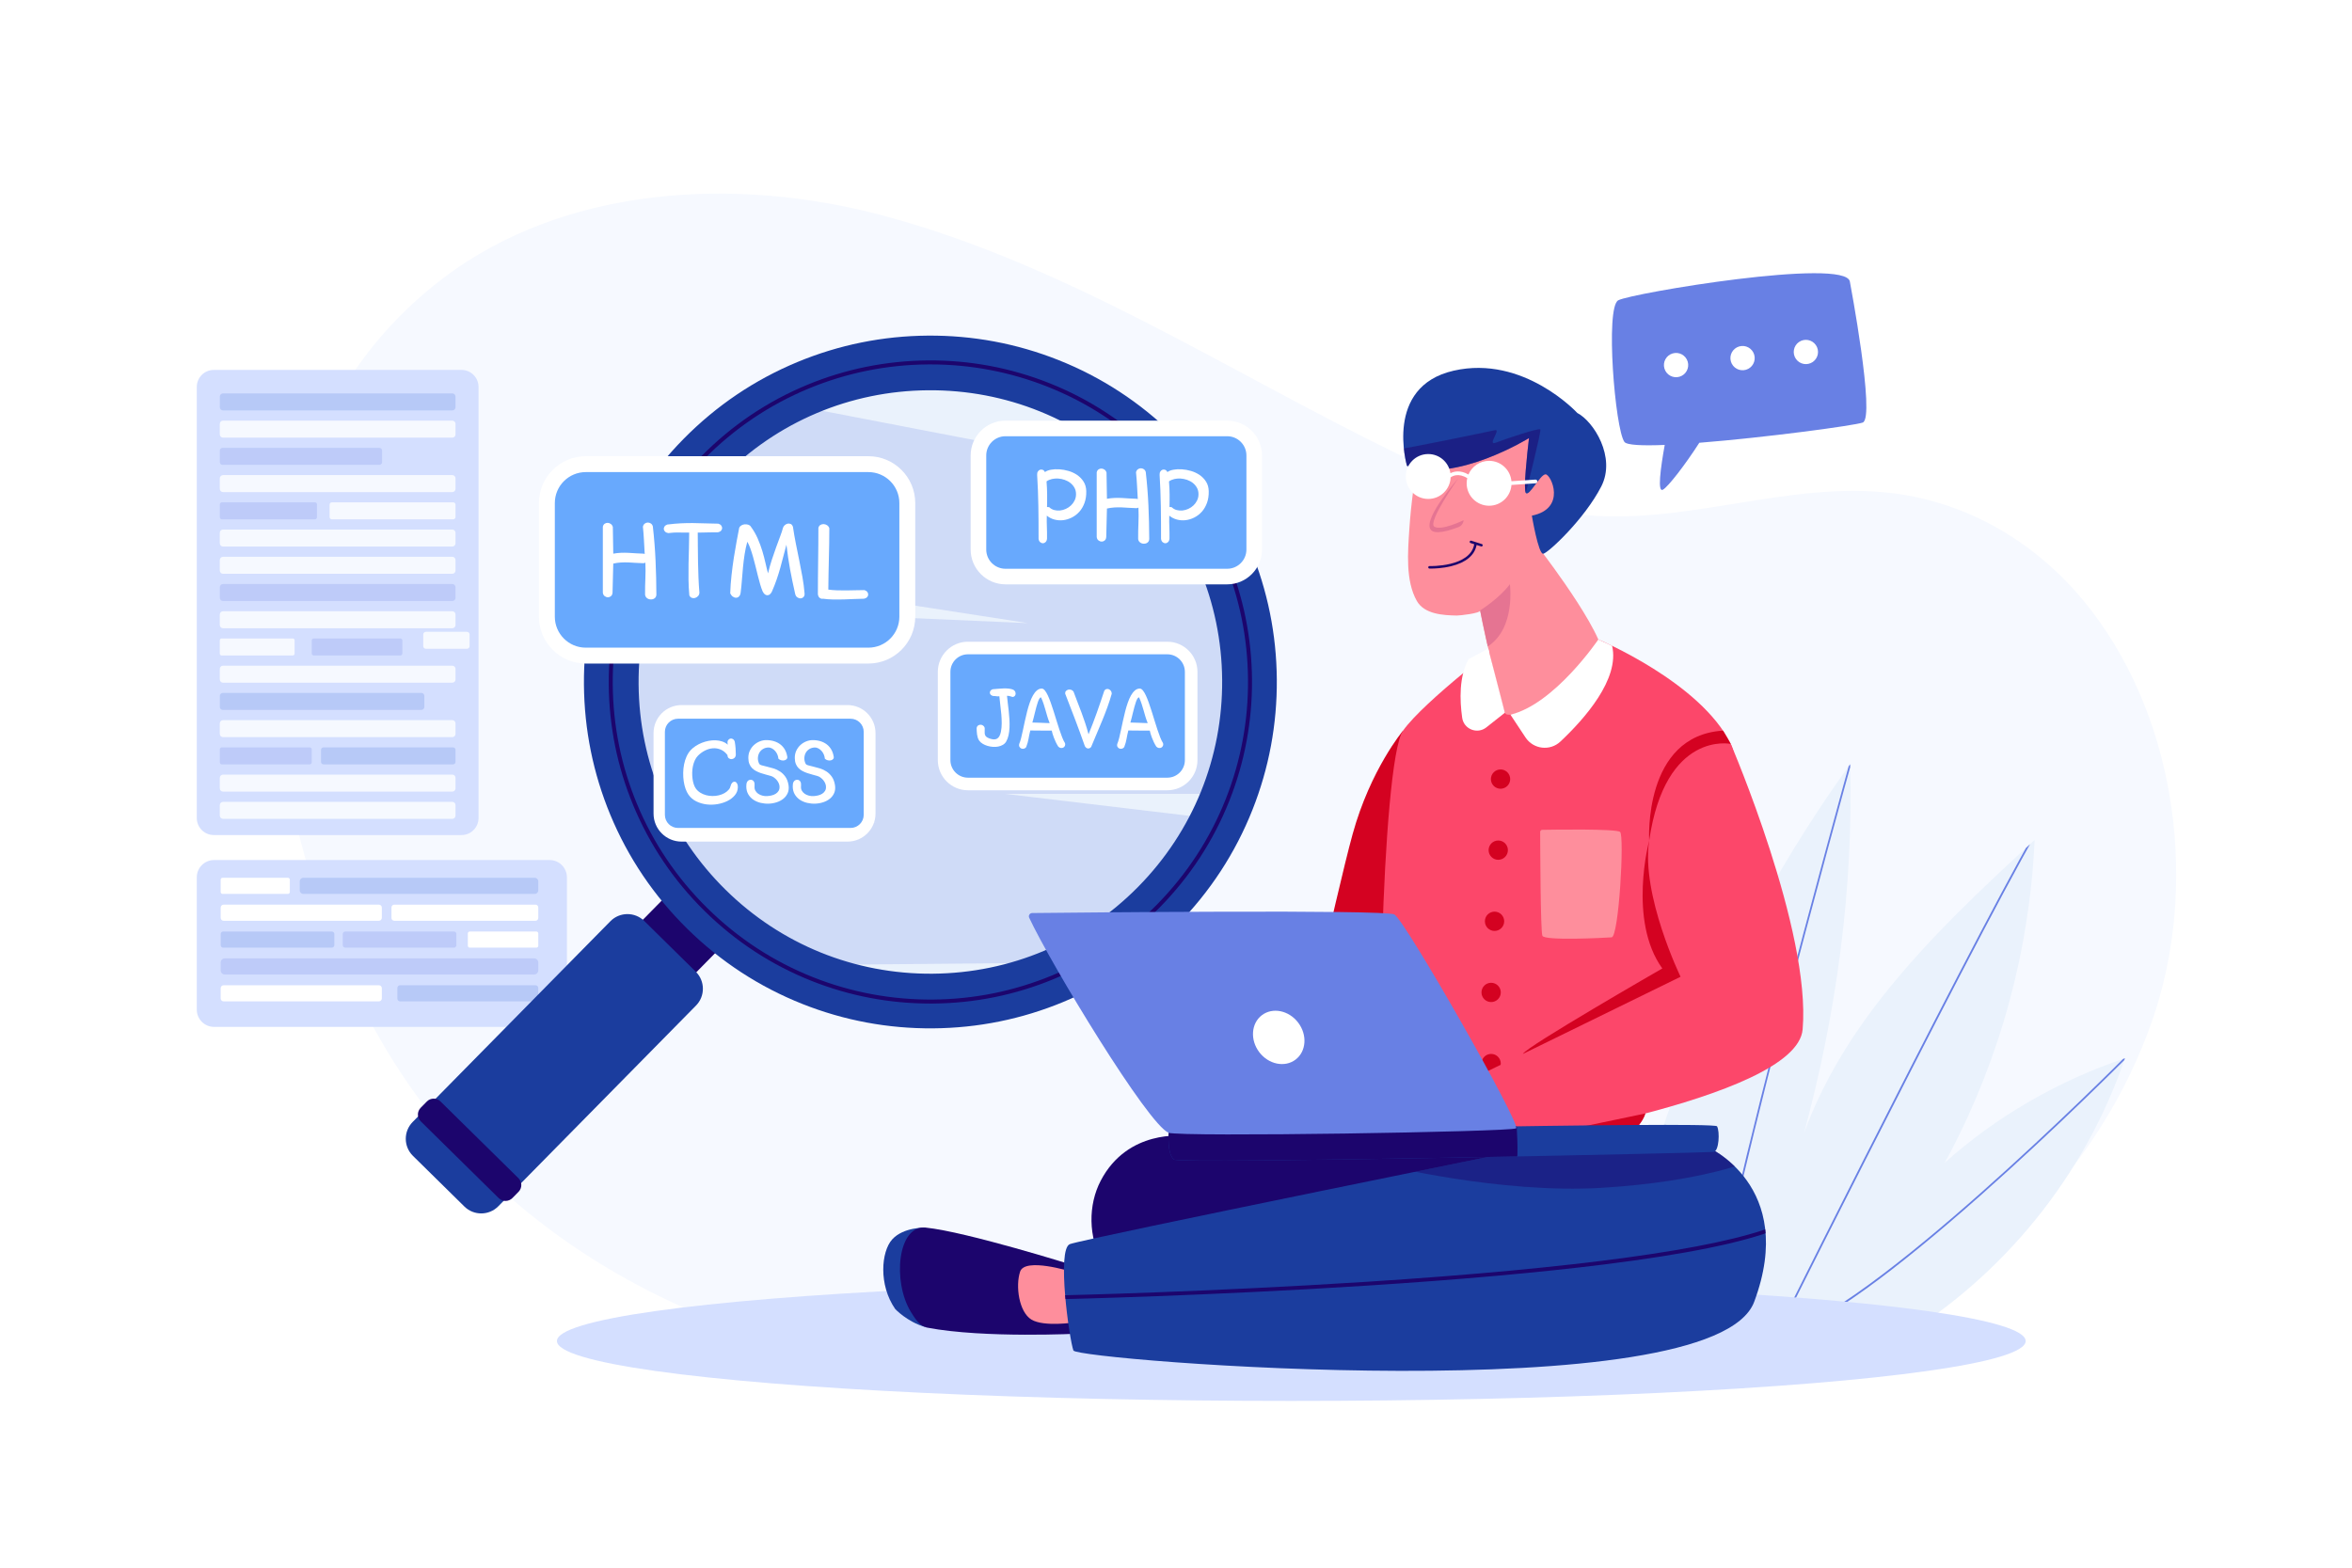 <?xml version="1.0" encoding="utf-8"?>
<!-- Generator: Adobe Illustrator 27.5.0, SVG Export Plug-In . SVG Version: 6.00 Build 0)  -->
<svg version="1.1" id="Layer_1" xmlns="http://www.w3.org/2000/svg" xmlns:xlink="http://www.w3.org/1999/xlink" x="0px" y="0px"
	 viewBox="0 0 3000 2000" style="enable-background:new 0 0 3000 2000;" xml:space="preserve">
<rect style="fill:#FFFFFF;" width="3000" height="2000"/>
<path style="fill:#F6F9FF;" d="M2717.304,1369.527c10.392-21.654,19.625-43.917,27.602-66.719
	c58.996-168.638,33.522-379.087-77.18-523.692c-56.148-73.343-134.621-126.483-225.578-145.298
	c-136.474-28.231-269.779,32.197-406.277,24.312c-89.13-5.149-173.65-40.284-253.93-79.346
	c-216.819-105.496-422.093-241.736-657.452-304.255c-184.465-49-402.835-38.5-559.462,80.53
	c-264.322,200.875-249.301,575.598-136.77,853.68c32.712,80.837,75.734,158.367,131.564,225.603
	c193.062,232.503,478.969,319.445,772.132,338.589c255.528,16.686,519.511,7.584,775.508-1.704
	C2364.274,1761.909,2606.579,1600.25,2717.304,1369.527z"/>
<g>
	<g>
		<path style="fill:#D4DFFF;" d="M701.056,1310.068H273.033c-12.168,0-22.032-9.864-22.032-22.032v-168.794
			c0-12.168,9.864-22.032,22.032-22.032h428.023c12.168,0,22.032,9.864,22.032,22.032v168.794
			C723.087,1300.204,713.224,1310.068,701.056,1310.068z"/>
		<path style="fill:#FFFFFF;" d="M367.225,1140.422h-83.289c-1.356,0-2.455-1.099-2.455-2.455v-15.663
			c0-1.356,1.099-2.455,2.455-2.455h83.289c1.356,0,2.455,1.099,2.455,2.455v15.663
			C369.681,1139.323,368.581,1140.422,367.225,1140.422z"/>
		<path style="fill:#B7C9F7;" d="M682.028,1140.422H386.887c-2.518,0-4.56-2.042-4.56-4.56v-11.453c0-2.518,2.042-4.56,4.56-4.56
			h295.141c2.518,0,4.56,2.042,4.56,4.56v11.453C686.588,1138.381,684.547,1140.422,682.028,1140.422z"/>
		<path style="fill:#FFFFFF;" d="M483.296,1174.696H285.229c-2.07,0-3.748-1.678-3.748-3.748v-13.077
			c0-2.07,1.678-3.748,3.748-3.748h198.067c2.07,0,3.748,1.678,3.748,3.748v13.077
			C487.044,1173.018,485.366,1174.696,483.296,1174.696z"/>
		<path style="fill:#FFFFFF;" d="M683.011,1174.696H502.903c-1.976,0-3.577-1.601-3.577-3.577v-13.418
			c0-1.976,1.602-3.577,3.577-3.577h180.108c1.976,0,3.577,1.602,3.577,3.577v13.418
			C686.588,1173.095,684.987,1174.696,683.011,1174.696z"/>
		<path style="fill:#B7C9F7;" d="M423.28,1208.97H284.628c-1.738,0-3.147-1.409-3.147-3.147v-14.278
			c0-1.738,1.409-3.147,3.147-3.147H423.28c1.738,0,3.147,1.409,3.147,3.147v14.278
			C426.427,1207.561,425.018,1208.97,423.28,1208.97z"/>
		<path style="opacity:0.2;fill:#6880E4;" d="M578.98,1208.97H440.329c-1.738,0-3.147-1.409-3.147-3.147v-14.278
			c0-1.738,1.409-3.147,3.147-3.147H578.98c1.738,0,3.147,1.409,3.147,3.147v14.278
			C582.128,1207.561,580.719,1208.97,578.98,1208.97z"/>
		<path style="fill:#FFFFFF;" d="M684.11,1208.97h-84.914c-1.369,0-2.478-1.109-2.478-2.478v-15.616
			c0-1.369,1.109-2.478,2.478-2.478h84.914c1.369,0,2.478,1.109,2.478,2.478v15.616
			C686.588,1207.861,685.479,1208.97,684.11,1208.97z"/>
		<path style="opacity:0.2;fill:#6880E4;" d="M681.327,1243.245H286.743c-2.906,0-5.262-2.356-5.262-5.261v-10.05
			c0-2.906,2.356-5.261,5.262-5.261h394.584c2.906,0,5.261,2.356,5.261,5.261v10.05
			C686.588,1240.889,684.233,1243.245,681.327,1243.245z"/>
		<path style="fill:#FFFFFF;" d="M483.296,1277.519H285.229c-2.07,0-3.748-1.678-3.748-3.748v-13.077
			c0-2.07,1.678-3.748,3.748-3.748h198.067c2.07,0,3.748,1.678,3.748,3.748v13.077
			C487.044,1275.841,485.366,1277.519,483.296,1277.519z"/>
		<path style="fill:#B7C9F7;" d="M683.084,1277.519H510.352c-1.936,0-3.505-1.569-3.505-3.505v-13.563
			c0-1.936,1.569-3.505,3.505-3.505h172.731c1.936,0,3.505,1.569,3.505,3.505v13.563
			C686.588,1275.95,685.019,1277.519,683.084,1277.519z"/>
	</g>
	<g>
		<path style="fill:#D4DFFF;" d="M588.667,1065.325H272.718c-11.994,0-21.717-9.723-21.717-21.717V493.657
			c0-11.994,9.723-21.717,21.717-21.717h315.949c11.994,0,21.717,9.723,21.717,21.717v549.952
			C610.384,1055.603,600.661,1065.325,588.667,1065.325z"/>
		<path style="fill:#B7C9F7;" d="M576.919,523.591H284.465c-2.262,0-4.096-1.834-4.096-4.096v-13.494
			c0-2.262,1.834-4.096,4.096-4.096h292.454c2.262,0,4.096,1.834,4.096,4.096v13.494
			C581.015,521.757,579.181,523.591,576.919,523.591z"/>
		<path style="fill:#F6F9FF;" d="M576.919,558.328H284.465c-2.262,0-4.096-1.834-4.096-4.096v-13.494
			c0-2.262,1.834-4.096,4.096-4.096h292.454c2.262,0,4.096,1.834,4.096,4.096v13.494
			C581.015,556.494,579.181,558.328,576.919,558.328z"/>
		<path style="opacity:0.2;fill:#6880E4;" d="M483.933,593.065H283.767c-1.877,0-3.398-1.522-3.398-3.398v-14.889
			c0-1.877,1.522-3.398,3.398-3.398h200.165c1.877,0,3.398,1.522,3.398,3.398v14.889
			C487.331,591.544,485.81,593.065,483.933,593.065z"/>
		<path style="fill:#F6F9FF;" d="M576.919,627.802H284.465c-2.262,0-4.096-1.834-4.096-4.096v-13.494
			c0-2.262,1.834-4.096,4.096-4.096h292.454c2.262,0,4.096,1.834,4.096,4.096v13.494
			C581.015,625.968,579.181,627.802,576.919,627.802z"/>
		<path style="fill:#F6F9FF;" d="M578.021,662.539H423.395c-1.653,0-2.994-1.34-2.994-2.994v-15.698c0-1.654,1.34-2.994,2.994-2.994
			h154.627c1.654,0,2.994,1.34,2.994,2.994v15.698C581.015,661.199,579.675,662.539,578.021,662.539z"/>
		<path style="opacity:0.2;fill:#6880E4;" d="M401.682,662.539H282.999c-1.453,0-2.63-1.178-2.63-2.63v-16.426
			c0-1.453,1.177-2.63,2.63-2.63h118.683c1.453,0,2.63,1.177,2.63,2.63v16.426C404.312,661.362,403.134,662.539,401.682,662.539z"/>
		<path style="fill:#F6F9FF;" d="M576.919,697.276H284.465c-2.262,0-4.096-1.834-4.096-4.096v-13.494
			c0-2.262,1.834-4.096,4.096-4.096h292.454c2.262,0,4.096,1.834,4.096,4.096v13.494
			C581.015,695.443,579.181,697.276,576.919,697.276z"/>
		<path style="fill:#F6F9FF;" d="M576.919,732.014H284.465c-2.262,0-4.096-1.834-4.096-4.096v-13.494
			c0-2.262,1.834-4.096,4.096-4.096h292.454c2.262,0,4.096,1.834,4.096,4.096v13.494
			C581.015,730.18,579.181,732.014,576.919,732.014z"/>
		<path style="opacity:0.2;fill:#6880E4;" d="M576.919,766.751H284.465c-2.262,0-4.096-1.834-4.096-4.096v-13.494
			c0-2.262,1.834-4.096,4.096-4.096h292.454c2.262,0,4.096,1.834,4.096,4.096v13.494
			C581.015,764.917,579.181,766.751,576.919,766.751z"/>
		<path style="fill:#F6F9FF;" d="M576.919,801.488H284.465c-2.262,0-4.096-1.834-4.096-4.096v-13.494
			c0-2.262,1.834-4.096,4.096-4.096h292.454c2.262,0,4.096,1.834,4.096,4.096v13.494
			C581.015,799.654,579.181,801.488,576.919,801.488z"/>
		<path style="fill:#F6F9FF;" d="M373.462,836.225h-90.786c-1.274,0-2.307-1.033-2.307-2.307v-17.072
			c0-1.274,1.033-2.307,2.307-2.307h90.786c1.274,0,2.307,1.033,2.307,2.307v17.072C375.77,835.192,374.736,836.225,373.462,836.225
			z"/>
		<path style="opacity:0.2;fill:#6880E4;" d="M510.681,836.225h-110.51c-1.403,0-2.54-1.137-2.54-2.54v-16.607
			c0-1.403,1.137-2.54,2.54-2.54h110.51c1.403,0,2.54,1.137,2.54,2.54v16.607C513.221,835.088,512.084,836.225,510.681,836.225z"/>
		<path style="fill:#F6F9FF;" d="M576.919,870.962H284.465c-2.262,0-4.096-1.834-4.096-4.096v-13.494
			c0-2.262,1.834-4.096,4.096-4.096h292.454c2.262,0,4.096,1.834,4.096,4.096v13.494
			C581.015,869.128,579.181,870.962,576.919,870.962z"/>
		<path style="fill:#B7C9F7;" d="M537.447,905.699H284.185c-2.107,0-3.816-1.708-3.816-3.816v-14.055
			c0-2.107,1.708-3.816,3.816-3.816h253.262c2.107,0,3.816,1.708,3.816,3.816v14.055
			C541.262,903.991,539.554,905.699,537.447,905.699z"/>
		<path style="fill:#F6F9FF;" d="M576.919,940.437H284.465c-2.262,0-4.096-1.834-4.096-4.096v-13.494
			c0-2.262,1.834-4.096,4.096-4.096h292.454c2.262,0,4.096,1.834,4.096,4.096v13.494
			C581.015,938.603,579.181,940.437,576.919,940.437z"/>
		<path style="opacity:0.2;fill:#6880E4;" d="M395.073,975.174H282.927c-1.413,0-2.558-1.145-2.558-2.558v-16.57
			c0-1.413,1.145-2.558,2.558-2.558h112.146c1.413,0,2.558,1.145,2.558,2.558v16.57
			C397.631,974.028,396.486,975.174,395.073,975.174z"/>
		<path style="fill:#B7C9F7;" d="M577.922,975.174H412.581c-1.709,0-3.094-1.385-3.094-3.094v-15.498
			c0-1.709,1.385-3.094,3.094-3.094h165.341c1.709,0,3.094,1.385,3.094,3.094v15.498
			C581.015,973.788,579.63,975.174,577.922,975.174z"/>
		<path style="fill:#F6F9FF;" d="M576.919,1009.911H284.465c-2.262,0-4.096-1.834-4.096-4.096v-13.494
			c0-2.262,1.834-4.096,4.096-4.096h292.454c2.262,0,4.096,1.834,4.096,4.096v13.494
			C581.015,1008.077,579.181,1009.911,576.919,1009.911z"/>
		<path style="fill:#F6F9FF;" d="M576.919,1044.648H284.465c-2.262,0-4.096-1.834-4.096-4.096v-13.494
			c0-2.262,1.834-4.096,4.096-4.096h292.454c2.262,0,4.096,1.834,4.096,4.096v13.494
			C581.015,1042.814,579.181,1044.648,576.919,1044.648z"/>
	</g>
</g>
<g>
	<defs>
		<path id="XMLID_84_" d="M2480.281,1483.608c2.302-3.979,4.518-8,6.648-12.049c64.812-123.235,102.06-260.869,108.246-399.97
			c-66.715,61.211-133.835,124.308-190.345,195.049c-43.175,54.047-80.218,114.047-103.758,178.836
			c41.463-153.145,63.228-312.137,58.793-470.549c-157.563,218.654-263.557,473.61-309.119,739.241l368.219-4.164
			c135.444-80.624,240.734-210.657,291.422-359.909C2626.128,1378.525,2546.601,1424.034,2480.281,1483.608z"/>
	</defs>
	<use xlink:href="#XMLID_84_"  style="overflow:visible;fill:#EAF2FC;"/>
	<clipPath id="XMLID_00000051342148164356860020000006464250480315248521_">
		<use xlink:href="#XMLID_84_"  style="overflow:visible;"/>
	</clipPath>
	<path style="clip-path:url(#XMLID_00000051342148164356860020000006464250480315248521_);fill:#6880E4;" d="M2264.105,1704.072
		l0.888-1.781c13.165-26.393,322.782-646.767,355.177-679.162c0.432-0.43,1.127-0.43,1.559,0c0.43,0.431,0.43,1.128,0,1.559
		c-31.291,31.29-334.822,638.651-353.854,676.767c54.48-7.312,170.444-101.422,258.693-179.632
		c96.914-85.89,182.188-171.649,183.037-172.506c0.43-0.432,1.127-0.434,1.559-0.006c0.432,0.429,0.435,1.127,0.006,1.559
		c-0.851,0.856-86.167,86.659-183.133,172.595c-56.962,50.483-106.743,91.137-147.961,120.832
		c-51.645,37.208-89.996,57.255-113.989,59.584L2264.105,1704.072z"/>
	<path style="clip-path:url(#XMLID_00000051342148164356860020000006464250480315248521_);fill:#6880E4;" d="M2178.58,1733.361
		c-0.599,0-1.09-0.479-1.102-1.08c-0.807-41.112,29.457-181.091,89.949-416.048c45.045-174.959,90.917-339.957,91.375-341.604
		c0.163-0.587,0.773-0.929,1.356-0.766c0.587,0.163,0.93,0.771,0.767,1.357c-0.458,1.646-46.325,166.627-91.364,341.565
		c-41.555,161.399-90.879,364.492-89.88,415.452c0.012,0.608-0.472,1.111-1.08,1.123
		C2178.595,1733.361,2178.587,1733.361,2178.58,1733.361z"/>
</g>
<g>
	
		<rect x="816.989" y="1169.974" transform="matrix(0.713 0.702 -0.702 0.713 1087.184 -263.167)" style="fill:#1C056D;" width="95.502" height="50.318"/>
	<g>
		<defs>
			<circle id="XMLID_83_" cx="1186.704" cy="870.054" r="376.656"/>
		</defs>
		<use xlink:href="#XMLID_83_"  style="overflow:visible;fill:#EAF2FC;"/>
		<clipPath id="XMLID_00000165208360492455282990000008378413074785877646_">
			<use xlink:href="#XMLID_83_"  style="overflow:visible;"/>
		</clipPath>
		<path style="opacity:0.2;clip-path:url(#XMLID_00000165208360492455282990000008378413074785877646_);fill:#6880E4;" d="
			M896.759,1034.894c-72.751-9.926-138.744,0.3-138.838,0c-0.222-0.71-1.929-264.017-1.929-264.017l555.423,24.105l-502.755-77.845
			l104.118-219.263l704.009,135.651l-48.057,379.193h-287.497l285.875,34.064l-93.638,180.35l-535.537,4.77L800.76,1071.66
			l316.953-22.318C1117.713,1049.342,996.294,1048.474,896.759,1034.894z"/>
	</g>
	<g>
		<path style="fill:#1B3D9E;" d="M876.643,1184.909c-42.495-41.848-75.53-90.784-98.187-145.451
			c-21.878-52.784-33.194-108.64-33.634-166.016c-0.44-57.375,10.018-113.397,31.083-166.51
			c21.817-55.009,54.097-104.446,95.944-146.94c41.848-42.495,90.784-75.53,145.451-98.187
			c52.784-21.878,108.639-33.194,166.015-33.635c57.375-0.44,113.398,10.018,166.511,31.084
			c55.008,21.816,104.445,54.096,146.94,95.944s75.53,90.784,98.187,145.451c21.878,52.784,33.194,108.639,33.635,166.015
			c0.439,57.375-10.019,113.398-31.084,166.511c-21.816,55.008-54.096,104.445-95.944,146.94
			c-41.847,42.494-90.783,75.529-145.451,98.187c-52.784,21.878-108.64,33.194-166.014,33.634
			c-57.376,0.44-113.399-10.018-166.512-31.083C968.575,1259.038,919.138,1226.757,876.643,1184.909z M1447.849,604.872
			c-70.833-69.755-164.59-107.749-263.999-106.987c-99.41,0.763-192.573,40.191-262.327,111.024
			c-69.754,70.832-107.749,164.59-106.987,263.999c0.763,99.41,40.191,192.572,111.024,262.327
			c70.833,69.755,164.59,107.749,263.999,106.987c99.41-0.763,192.573-40.192,262.327-111.024
			c69.755-70.833,107.75-164.59,106.987-263.999S1518.682,674.627,1447.849,604.872z"/>
	</g>
	<path style="fill:#1B3D9E;" d="M592.365,1539.267l-65.676-64.676c-12.023-11.84-12.172-31.186-0.332-43.209l252.194-256.093
		c11.84-12.023,31.185-12.172,43.209-0.332l65.676,64.676c12.023,11.84,12.172,31.186,0.331,43.209l-252.194,256.093
		C623.734,1550.958,604.388,1551.107,592.365,1539.267z"/>
	<path style="fill:#1C056D;" d="M1186.625,1280.299c-52.156,0-103.061-9.705-151.373-28.867
		c-51.048-20.246-96.94-50.215-136.4-89.074c-39.46-38.859-70.129-84.285-91.157-135.018c-20.31-49-30.814-100.859-31.223-154.139
		c-0.409-53.28,9.299-105.294,28.854-154.6c20.247-51.048,50.216-96.94,89.075-136.4c38.859-39.46,84.286-70.129,135.018-91.157
		c49-20.31,100.86-30.814,154.139-31.223c53.276-0.417,105.294,9.299,154.6,28.855c51.048,20.247,96.94,50.216,136.4,89.075
		c39.46,38.859,70.13,84.286,91.157,135.018c20.309,48.999,30.813,100.859,31.223,154.139c0.409,53.279-9.3,105.294-28.854,154.6
		c-20.246,51.049-50.216,96.94-89.075,136.4l-1.813-1.785l1.813,1.785c-38.859,39.46-84.286,70.13-135.018,91.156
		c-49,20.31-100.86,30.814-154.139,31.224C1188.778,1280.295,1187.697,1280.299,1186.625,1280.299z M1186.786,464.898
		c-1.065,0-2.123,0.004-3.189,0.012c-52.621,0.403-103.838,10.778-152.23,30.835c-50.099,20.765-94.961,51.055-133.34,90.026
		c-38.379,38.972-67.976,84.293-87.97,134.706c-19.313,48.693-28.9,100.064-28.497,152.685
		c0.404,52.621,10.778,103.838,30.835,152.229c20.765,50.1,51.054,94.962,90.026,133.341c38.972,38.378,84.293,67.976,134.706,87.97
		c48.694,19.312,100.064,28.869,152.685,28.496c52.621-0.403,103.838-10.778,152.23-30.835
		c50.099-20.766,94.961-51.055,133.34-90.026c38.378-38.973,67.976-84.294,87.97-134.706c19.313-48.693,28.9-100.064,28.496-152.685
		c-0.403-52.621-10.778-103.838-30.835-152.23c-20.766-50.099-51.055-94.961-90.026-133.34
		c-38.972-38.379-84.293-67.976-134.706-87.97C1288.575,474.485,1238.29,464.898,1186.786,464.898z"/>
	<path style="fill:#1C056D;" d="M636.186,1528.575l-99.479-97.964c-4.828-4.755-4.888-12.523-0.133-17.35l7.876-7.998
		c4.754-4.828,12.523-4.887,17.351-0.133l99.479,97.964c4.828,4.755,4.888,12.523,0.133,17.35l-7.876,7.998
		C648.782,1533.27,641.014,1533.329,636.186,1528.575z"/>
</g>
<ellipse style="fill:#D4DFFF;" cx="1647.066" cy="1710.827" rx="936.683" ry="76.435"/>
<g>
	<path style="fill:#D40221;" d="M1789.594,932.119c0,0-41.501,49.411-64.297,131.987c-21.048,76.244-82.419,357.725-82.419,357.725
		h157.456L1789.594,932.119z"/>
	<g>
		<path style="fill:#1B3D9E;" d="M1180.806,1566.134c0,0-28.246-1.026-42.8,15.048c-14.009,15.471-17.649,57.941,3.89,88.884
			c0,0,15.084,16.074,37.583,22.711c0,0-19.193-44.566-18.437-74.796C1161.798,1587.751,1180.806,1566.134,1180.806,1566.134z"/>
		<path style="fill:#1C056D;" d="M1161.991,1673.954c-23.92-38.636-17.229-111.5,18.815-107.82
			c51.957,5.305,187.775,47.932,187.775,47.932l7.996,87.315c0,0-121.122,6.234-193.672-7.586
			C1173.112,1691.929,1167.147,1682.283,1161.991,1673.954z"/>
		<path style="fill:#FE8E9C;" d="M1366.175,1622.265c0,0-58.857-18.448-65.006,0c-6.149,18.448-1.421,51.538,14.392,61.201
			c15.812,9.663,54.985,3.626,54.985,3.626L1366.175,1622.265z"/>
	</g>
	<path style="fill:#1C056D;" d="M1509.835,1449.232c0,0-71.366-9.163-105.894,57.147c-31.848,61.164-1.847,163.456,125.593,174.537
		c127.44,11.082,478.361-17.546,478.361-17.546v-189.487L1509.835,1449.232z"/>
	<g>
		<defs>
			<path id="XMLID_82_" d="M2177.145,1462.84c0,0,115.777,49.364,60.329,197.989c-52.237,140.018-863.959,74.084-868.325,62.101
				c-5.256-14.426-21.427-129.003-4.568-135.712c16.86-6.709,622.268-129.317,622.268-129.317L2177.145,1462.84z"/>
		</defs>
		<use xlink:href="#XMLID_82_"  style="overflow:visible;fill:#1B3D9E;"/>
		<clipPath id="XMLID_00000085238104590897599870000005759602849815229622_">
			<use xlink:href="#XMLID_82_"  style="overflow:visible;"/>
		</clipPath>
		<path style="opacity:0.47;clip-path:url(#XMLID_00000085238104590897599870000005759602849815229622_);fill:#1C056D;" d="
			M1762.566,1485.649c0,0,150.162,37.6,280.363,29.738s190.894-34.669,190.894-34.669l-32.112-31.486l-418.125,8.67
			L1762.566,1485.649z"/>
		<path style="clip-path:url(#XMLID_00000085238104590897599870000005759602849815229622_);fill:#1C056D;" d="M1357.1,1657.354
			c-1.331,0-2.423-1.063-2.453-2.4c-0.03-1.355,1.044-2.479,2.399-2.509c1.816-0.04,183.932-4.193,385.822-17.157
			c267.012-17.146,447.169-41.848,520.995-71.432c1.258-0.506,2.688,0.107,3.191,1.365c0.505,1.259-0.106,2.688-1.365,3.191
			c-41.514,16.636-115.146,31.659-218.853,44.651c-82.848,10.379-185.017,19.505-303.67,27.124
			c-201.991,12.971-384.195,17.125-386.012,17.165C1357.137,1657.353,1357.118,1657.354,1357.1,1657.354z"/>
	</g>
	<g>
		<g>
			<defs>
				<path id="XMLID_81_" d="M2038.694,815.838c0,0,130.511,54.581,168.918,133.224c38.407,78.643-98.761,486.491-124.366,493.806
					c-25.605,7.316-290.797,12.802-310.915,0s-10.171-472.343,17.263-510.75c27.434-38.407,131.024-116.281,131.024-116.281
					H2038.694z"/>
			</defs>
			<use xlink:href="#XMLID_81_"  style="overflow:visible;fill:#FC476A;"/>
			<clipPath id="XMLID_00000054236713838507287730000003546964101768609929_">
				<use xlink:href="#XMLID_81_"  style="overflow:visible;"/>
			</clipPath>
			<path style="clip-path:url(#XMLID_00000054236713838507287730000003546964101768609929_);fill:#FE8E9C;" d="M1964.504,1061.3
				c-0.003-1.431,1.136-2.598,2.567-2.624c15.337-0.278,94.234-1.502,99.376,2.662c5.697,4.614-1.554,133.815-10.782,134.474
				c-9.229,0.659-85.694,4.614-88.331-1.978C1964.918,1187.797,1964.549,1079.466,1964.504,1061.3z"/>
		</g>
		<g>
			<g>
				<g>
					<g>
						<defs>
							<path id="XMLID_80_" d="M1985.766,543.427c-17.123-18.228-77.223-36.117-124.431-24.812
								c-26.612,6.373-46.531,28.541-50.989,55.54c-5.55,33.612-10.566,67.394-12.76,101.415
								c-1.832,28.408-5.069,65.22,9.594,91.099c9.638,17.008,33.771,18.326,51.109,18.612c2.886,0.048,30.261-2.734,29.614-6.533
								c6.231,36.572,27.877,119.462,31.593,130.507c5.223,15.523,107.453-42.999,123.826-63.404
								c16.373-20.406-74.875-139.399-74.875-139.399C1977.453,681.039,2009.589,568.788,1985.766,543.427z"/>
						</defs>
						<use xlink:href="#XMLID_80_"  style="overflow:visible;fill:#FE8E9C;"/>
						<clipPath id="XMLID_00000116946195025769613110000001081191317243714957_">
							<use xlink:href="#XMLID_80_"  style="overflow:visible;"/>
						</clipPath>
					</g>
					<path style="fill:#E57492;" d="M1860.005,610.341c0,0-39.588,55.91-30.493,61.572c9.095,5.662,37.319-8.272,37.319-8.272l0,0
						c-0.217,3.937-2.731,7.371-6.418,8.771c-10.673,4.053-31.408,11.013-36.08,2.533
						C1816.122,660.043,1860.005,610.341,1860.005,610.341z"/>
					<path style="fill:#E57492;" d="M1887.903,778.748c0,0,24.397-15.183,37.975-33.4c0,0,7.71,56.266-28.235,79.352
						L1887.903,778.748z"/>
				</g>
				<g>
					<defs>
						<path id="XMLID_79_" d="M2011.909,526.879c20.776,10.756,49.705,56.389,30.504,93.779
							c-21.47,41.81-67.754,84.803-73.966,85.794c-6.211,0.992-14.558-48.615-14.558-48.615
							c44.802-8.928,24.442-52.973,17.432-52.699c-7.009,0.274-20.948,29.135-25.142,23.738c-3.214-4.136,1.632-49.177,4.073-70.009
							c0,0-94.345,58.327-155.615,35.415c0,0-29.847-100.957,59.475-121.38C1943.435,452.48,2011.909,526.879,2011.909,526.879z"/>
					</defs>
					<use xlink:href="#XMLID_79_"  style="overflow:visible;fill:#1B3D9E;"/>
					<clipPath id="XMLID_00000029746066720045980600000002501953721718615992_">
						<use xlink:href="#XMLID_79_"  style="overflow:visible;"/>
					</clipPath>
					<path style="opacity:0.5;clip-path:url(#XMLID_00000029746066720045980600000002501953721718615992_);fill:#1C056D;" d="
						M1782.208,573.264c8.517-0.199,115.94-22.517,124.564-24.434c8.624-1.916-11.019,20.601,1.437,15.81
						c12.456-4.791,55.096-19.164,56.533-16.768c1.437,2.395-18.562,81.004-18.562,81.004s-8.746-57.05-10.183-56.571
						c-1.437,0.479-80.487,43.597-109.233,44.076c-28.745,0.479-40.244-3.833-42.639-19.643
						C1781.729,580.93,1782.208,573.264,1782.208,573.264z"/>
				</g>
			</g>
			<path style="fill:#1C056D;" d="M1890.127,694.107l-13.464-4.308c-0.841-0.266-1.724,0.193-1.989,1.024
				c-0.267,0.833,0.192,1.723,1.024,1.988l4.696,1.503c-5.042,29.251-56.52,27.897-57.034,27.877
				c-0.864-0.077-1.605,0.655-1.633,1.528c-0.029,0.873,0.655,1.604,1.528,1.633c0.111,0.005,0.732,0.023,1.767,0.023
				c4.122,0,14.81-0.301,26.054-3.062c18.725-4.597,29.882-13.942,32.344-27.031l5.741,1.837c0.161,0.051,0.323,0.076,0.482,0.076
				c0.671,0,1.292-0.428,1.506-1.1C1891.419,695.263,1890.96,694.373,1890.127,694.107z"/>
			<path style="fill:#FFFFFF;" d="M1958.386,611.84l-30.524,2.091c-1.322-14.587-13.569-26.021-28.502-26.021
				c-11.847,0-22.012,7.195-26.367,17.454c-10.395-6.035-18.533-3.911-22.97-1.661c-2.027-13.828-13.904-24.457-28.296-24.457
				c-15.814,0-28.634,12.82-28.634,28.634c0,15.815,12.819,28.634,28.634,28.634c15.432,0,27.978-12.217,28.577-27.502
				c2.303-1.704,9.956-6.028,21.201,0.993c-0.492,2.104-0.779,4.285-0.779,6.539c0,15.814,12.82,28.634,28.634,28.634
				c15.091,0,27.426-11.682,28.526-26.492l30.825-2.112c1.307-0.09,2.294-1.222,2.205-2.529
				C1960.826,612.736,1959.667,611.744,1958.386,611.84z"/>
		</g>
		<path style="fill:#FFFFFF;" d="M1926.573,911.752l19.223,29.063c10.02,15.15,31.284,17.683,44.518,5.242
			c30.598-28.765,75.945-79.82,65.933-122.146l-17.552-8.073C2038.694,815.838,1982.833,898.41,1926.573,911.752z"/>
		<path style="fill:#FFFFFF;" d="M1919.497,909.255l-23.634,18.706c-11.563,9.152-28.756,2.364-30.833-12.236
			c-3.218-22.623-4.093-52.908,8.221-74.793l25.021-13.555L1919.497,909.255z"/>
		<g>
			
				<ellipse transform="matrix(0.707 -0.707 0.707 0.707 -142.073 1644.678)" style="fill:#D40221;" cx="1914.266" cy="993.837" rx="12.307" ry="12.307"/>
			<circle style="fill:#D40221;" cx="1911.031" cy="1084.591" r="12.307"/>
			<circle style="fill:#D40221;" cx="1906.3" cy="1175.345" r="12.307"/>
			<circle style="fill:#D40221;" cx="1901.959" cy="1266.098" r="12.307"/>
			<circle style="fill:#D40221;" cx="1901.959" cy="1356.852" r="12.307"/>
		</g>
	</g>
	<path style="fill:#FC476A;" d="M2207.612,949.062c0,0,102.601,238.589,91.67,364.268c-7.908,90.93-408.049,149.51-408.049,149.51
		l-44.357-71.496l296.7-145.231C2143.577,1246.113,2028.888,988.508,2207.612,949.062z"/>
	<path style="fill:#D40221;" d="M1942.485,1344.546l201.092-98.432c0,0-50.708-104.577-40.028-173.829
		c0,0-27.334,102.086,16.74,163.238C2120.289,1235.522,1946.194,1335.631,1942.485,1344.546z"/>
	<path style="fill:#D40221;" d="M2207.612,949.062c0,0-83.405-17.63-104.063,123.222c0,0-7.967-133.835,94.179-140.165
		L2207.612,949.062z"/>
	<path style="fill:#D40221;" d="M2098.647,1420.532l-122.256,25.545c0,0,92.169,2.207,106.855-3.208
		C2083.246,1442.869,2095.831,1432.015,2098.647,1420.532z"/>
	<g>
		<g>
			<defs>
				<path id="XMLID_78_" d="M1490.61,1445.116c0,0,695.749-15.146,699.499-8.215c3.75,6.932,2.466,31.52-4.181,32.675
					c-6.647,1.155-678.95,15.556-688.192,9.779C1488.493,1473.58,1490.61,1445.116,1490.61,1445.116z"/>
			</defs>
			<use xlink:href="#XMLID_78_"  style="overflow:visible;fill:#1B3D9E;"/>
			<clipPath id="XMLID_00000177442534199549045080000005821599557806165675_">
				<use xlink:href="#XMLID_78_"  style="overflow:visible;"/>
			</clipPath>
			<path style="clip-path:url(#XMLID_00000177442534199549045080000005821599557806165675_);fill:#1C056D;" d="M1934.028,1427.63
				c0,0,3.532,51.715,0,53.087c-3.532,1.372-431.981,9.941-443.627,4.429c-11.647-5.512-15.709-43.09-7.477-45.659
				C1491.156,1436.917,1934.028,1427.63,1934.028,1427.63"/>
		</g>
		<path style="fill:#6880E4;" d="M1312.746,1170.817c-1.297-2.777,0.718-5.963,3.783-5.996
			c55.341-0.594,449.281-4.591,461.879,1.777c13.551,6.849,162.24,268.324,155.391,272.89c-6.849,4.566-428.553,11.28-443.189,5.63
			C1464.406,1435,1340.516,1230.288,1312.746,1170.817z"/>
		
			<ellipse transform="matrix(0.797 -0.604 0.604 0.797 -467.888 1254.32)" style="fill:#FFFFFF;" cx="1631.018" cy="1322.83" rx="31.165" ry="35.556"/>
	</g>
</g>
<g>
	<g>
		<path style="fill:#FFFFFF;" d="M747.208,846.534c-32.965,0-59.784-26.819-59.784-59.784v-144.96
			c0-32.965,26.819-59.784,59.784-59.784h360.413c32.965,0,59.784,26.819,59.784,59.784v144.96
			c0,32.965-26.819,59.784-59.784,59.784H747.208z"/>
		<path style="fill:#68A9FD;" d="M1107.621,826.266H747.208c-21.824,0-39.516-17.692-39.516-39.516V641.789
			c0-21.824,17.692-39.516,39.516-39.516h360.413c21.824,0,39.516,17.692,39.516,39.516V786.75
			C1147.138,808.574,1129.446,826.266,1107.621,826.266z"/>
		<g>
			<path style="fill:#FFFFFF;" d="M820.038,671.962c0.37-1.724,1.14-3.034,2.31-3.928c1.169-0.892,2.449-1.354,3.836-1.386
				c1.386-0.03,2.694,0.356,3.927,1.155c1.232,0.801,2.094,2.033,2.588,3.697c1.664,14.664,2.819,29.173,3.465,43.528
				c0.647,14.356,1.001,28.926,1.063,43.712c-0.062,1.356-0.432,2.481-1.109,3.374c-0.679,0.894-1.525,1.557-2.542,1.987
				c-1.017,0.43-2.125,0.647-3.327,0.647c-1.201,0-2.326-0.231-3.373-0.693c-1.048-0.462-1.941-1.123-2.68-1.987
				c-0.739-0.862-1.201-1.971-1.386-3.327c-0.062-6.961,0.061-13.784,0.37-20.47c0.308-6.685,0.308-13.507,0-20.47
				c-0.309,0.124-0.646,0.247-1.017,0.37c-0.37,0.124-0.771,0.247-1.201,0.37c-3.451-0.061-6.778-0.215-9.981-0.462
				c-3.204-0.246-6.377-0.431-9.519-0.555c-3.143-0.122-6.3-0.092-9.473,0.092c-3.174,0.185-6.423,0.647-9.75,1.386l-0.924,36.966
				c-0.124,2.033-0.786,3.543-1.987,4.528c-1.201,0.986-2.527,1.479-3.974,1.479c-1.449,0-2.819-0.493-4.113-1.479
				c-1.294-0.985-2.065-2.463-2.311-4.436v-84.099c0.37-1.724,1.14-2.987,2.311-3.789c1.17-0.8,2.449-1.186,3.835-1.155
				c1.386,0.032,2.711,0.494,3.974,1.386c1.262,0.894,2.14,2.172,2.634,3.836l0.555,34.102c3.388-0.615,6.669-0.985,9.842-1.109
				c3.172-0.122,6.331-0.106,9.473,0.046c3.142,0.155,6.314,0.356,9.518,0.601c3.203,0.247,6.53,0.401,9.981,0.462
				c0.246,0.124,0.462,0.201,0.647,0.231c0.185,0.032,0.4,0.108,0.647,0.231c-0.37-6.1-0.693-11.906-0.97-17.42
				C821.101,683.869,820.653,678.062,820.038,671.962z"/>
			<path style="fill:#FFFFFF;" d="M852.476,680.095c-1.726-0.246-3.081-0.832-4.066-1.756c-0.986-0.924-1.557-1.956-1.71-3.096
				c-0.154-1.139,0.123-2.278,0.832-3.419c0.708-1.139,1.895-2.017,3.558-2.634c6.407-0.8,12.199-1.324,17.375-1.571
				c5.175-0.246,10.226-0.354,15.156-0.324c4.928,0.032,9.995,0.155,15.202,0.37c5.206,0.217,11.012,0.355,17.42,0.416
				c1.664,0.494,2.895,1.279,3.697,2.356c0.8,1.079,1.186,2.204,1.155,3.373c-0.032,1.171-0.494,2.25-1.386,3.234
				c-0.894,0.986-2.203,1.664-3.927,2.033c-2.588,0-4.898,0.016-6.931,0.046c-2.033,0.032-4.02,0.063-5.961,0.093
				c-1.941,0.032-3.928,0.078-5.961,0.139c-2.033,0.062-4.344,0.092-6.931,0.092c0.06,6.469,0.107,12.892,0.139,19.268
				c0.03,6.377,0.107,12.723,0.231,19.038c0.123,6.316,0.308,12.661,0.555,19.038c0.245,6.377,0.647,12.8,1.201,19.269
				c-0.062,1.726-0.632,3.174-1.709,4.343c-1.079,1.171-2.311,1.973-3.697,2.403c-1.386,0.432-2.789,0.401-4.205-0.092
				c-1.418-0.493-2.495-1.54-3.234-3.142c-0.617-6.654-0.97-13.322-1.063-20.008c-0.092-6.684-0.078-13.368,0.046-20.054
				c0.122-6.684,0.292-13.368,0.508-20.054c0.215-6.684,0.323-13.354,0.323-20.008c-2.772,0.062-5.207,0.062-7.301,0
				c-2.095-0.061-4.112-0.107-6.053-0.139c-1.94-0.03-3.943,0-6.007,0.092C857.665,679.494,855.248,679.725,852.476,680.095z"/>
			<path style="fill:#FFFFFF;" d="M984.445,755.044c-1.294,2.218-2.588,3.558-3.881,4.02c-1.294,0.462-2.481,0.462-3.558,0
				c-1.079-0.462-1.987-1.17-2.727-2.126c-0.739-0.955-1.233-1.74-1.479-2.357c-1.109-2.587-2.172-5.621-3.188-9.103
				c-1.016-3.48-2.002-7.162-2.957-11.043c-0.956-3.881-1.941-7.87-2.958-11.968c-1.017-4.097-2.065-8.055-3.142-11.875
				c-1.079-3.819-2.218-7.408-3.419-10.767c-1.201-3.357-2.511-6.268-3.927-8.733c-1.479,5.36-2.634,10.752-3.466,16.172
				c-0.832,5.422-1.51,10.859-2.033,16.312c-0.524,5.453-0.986,10.891-1.386,16.312c-0.401,5.422-0.94,10.813-1.617,16.173
				c-0.309,2.218-1.002,3.851-2.079,4.898c-1.079,1.048-2.31,1.587-3.696,1.617c-1.386,0.032-2.772-0.43-4.159-1.386
				c-1.386-0.955-2.511-2.357-3.374-4.205c0.246-7.578,0.8-15.279,1.664-23.104c0.862-7.823,1.863-15.401,3.003-22.734
				c1.14-7.332,2.325-14.247,3.558-20.748c1.232-6.5,2.311-12.153,3.235-16.958c0.554-1.354,1.493-2.417,2.818-3.188
				c1.324-0.77,2.757-1.216,4.297-1.34c1.54-0.122,3.034,0.046,4.482,0.508c1.447,0.462,2.509,1.248,3.188,2.357
				c3.512,4.745,6.454,9.828,8.826,15.249c2.371,5.422,4.358,10.813,5.961,16.173c1.602,5.36,2.941,10.489,4.02,15.387
				c1.077,4.898,2.14,9.195,3.188,12.892c1.354-5.852,2.972-11.644,4.852-17.374c1.878-5.729,3.743-11.136,5.591-16.219
				c1.849-5.083,3.558-9.704,5.129-13.862c1.571-4.159,2.694-7.593,3.373-10.305c0.37-1.417,1.139-2.648,2.31-3.696
				c1.169-1.047,2.449-1.71,3.835-1.987c1.386-0.277,2.71-0.107,3.974,0.508c1.262,0.617,2.171,1.849,2.726,3.697
				c1.109,7.517,2.387,14.864,3.835,22.041c1.447,7.178,2.879,14.248,4.297,21.209c1.417,6.963,2.74,13.894,3.974,20.794
				c1.232,6.901,2.125,13.802,2.68,20.701c0.185,2.033-0.263,3.59-1.34,4.667c-1.079,1.079-2.326,1.649-3.743,1.71
				c-1.418,0.062-2.819-0.384-4.205-1.34c-1.386-0.954-2.296-2.479-2.726-4.574c-1.233-5.421-2.388-10.705-3.466-15.85
				c-1.079-5.144-2.079-10.258-3.003-15.341c-0.924-5.083-1.771-10.212-2.542-15.387c-0.771-5.175-1.464-10.504-2.079-15.988
				c-1.356,4.868-2.65,9.75-3.881,14.648c-1.233,4.898-2.542,9.828-3.928,14.787c-1.386,4.96-2.958,9.997-4.713,15.11
				C988.835,744.54,986.786,749.746,984.445,755.044z"/>
			<path style="fill:#FFFFFF;" d="M1043.869,673.533c0.37-1.724,1.202-2.988,2.496-3.789c1.293-0.8,2.71-1.17,4.251-1.109
				c1.539,0.062,3.003,0.554,4.39,1.478c1.386,0.924,2.325,2.218,2.819,3.881c0,6.901-0.062,13.555-0.185,19.962
				c-0.124,6.408-0.263,12.769-0.416,19.084c-0.155,6.316-0.293,12.692-0.416,19.13c-0.124,6.439-0.217,13.108-0.277,20.008
				c3.45,0.494,7.13,0.802,11.044,0.924c3.912,0.124,7.885,0.17,11.921,0.139c4.035-0.03,8.008-0.107,11.922-0.231
				c3.912-0.123,7.624-0.185,11.136-0.185c1.664,0.494,2.896,1.279,3.697,2.356c0.8,1.079,1.186,2.204,1.155,3.374
				c-0.032,1.171-0.494,2.249-1.386,3.234c-0.894,0.986-2.204,1.664-3.928,2.033c-3.881,0-8.072,0.123-12.568,0.37
				c-4.498,0.246-9.057,0.43-13.678,0.555c-4.621,0.122-9.165,0.139-13.631,0.046c-4.468-0.092-8.61-0.416-12.43-0.97
				c-1.418,0.308-2.789-0.015-4.113-0.97c-1.326-0.955-2.141-2.542-2.449-4.76c0-7.269,0.03-14.401,0.092-21.394
				c0.061-6.992,0.139-13.955,0.231-20.886s0.169-13.893,0.231-20.886C1043.837,687.935,1043.869,680.804,1043.869,673.533z"/>
		</g>
	</g>
	<g>
		<path style="fill:#FFFFFF;" d="M1234.647,1008.2c-21.2,0-38.447-17.247-38.447-38.447V857.127c0-21.2,17.247-38.447,38.447-38.447
			h254.279c21.199,0,38.446,17.247,38.446,38.447v112.626c0,21.2-17.247,38.447-38.446,38.447H1234.647z"/>
		<path style="fill:#68A9FD;" d="M1488.927,992.144h-254.279c-12.366,0-22.391-10.025-22.391-22.391V857.127
			c0-12.366,10.025-22.391,22.391-22.391h254.279c12.366,0,22.391,10.025,22.391,22.391v112.626
			C1511.318,982.12,1501.293,992.144,1488.927,992.144z"/>
		<g>
			<path style="fill:#FFFFFF;" d="M1267.148,887.972c-1.367-0.195-2.441-0.659-3.222-1.391c-0.781-0.732-1.232-1.548-1.355-2.452
				c-0.122-0.901,0.097-1.805,0.66-2.708c0.56-0.903,1.5-1.599,2.818-2.087c2.001-0.147,4.21-0.342,6.626-0.586
				c2.416-0.243,4.831-0.401,7.247-0.475c2.416-0.074,4.746,0.013,6.991,0.256c2.245,0.245,4.197,0.757,5.858,1.538
				c1.317,0.927,2.134,2.013,2.452,3.258c0.317,1.243,0.281,2.367-0.11,3.366c-0.392,1.002-1.099,1.722-2.123,2.161
				c-1.025,0.439-2.27,0.318-3.735-0.367c-1.171-0.536-2.781-0.804-4.831-0.804c0.243,2.733,0.572,5.736,0.988,9.005
				c0.414,3.271,0.817,6.675,1.209,10.212c0.389,3.539,0.695,7.114,0.914,10.726s0.257,7.126,0.11,10.541
				c-0.146,3.416-0.549,6.651-1.207,9.701c-0.659,3.051-1.673,5.772-3.039,8.163c-1.025,1.758-2.441,3.161-4.246,4.21
				c-1.806,1.049-3.796,1.781-5.966,2.195c-2.173,0.416-4.442,0.538-6.809,0.367s-4.649-0.586-6.844-1.245
				c-2.197-0.659-4.21-1.537-6.04-2.636c-1.831-1.098-3.283-2.379-4.357-3.843c-0.829-1.123-1.463-2.368-1.902-3.733
				c-0.441-1.366-0.77-2.783-0.989-4.246c-0.22-1.464-0.354-2.916-0.403-4.357c-0.049-1.438-0.097-2.818-0.146-4.136
				c0.293-1.366,0.916-2.378,1.867-3.037c0.952-0.66,1.988-0.989,3.111-0.989c1.123,0,2.197,0.342,3.221,1.025
				c1.025,0.684,1.732,1.684,2.123,3.001c0.049,1.954,0.038,3.625-0.036,5.016c-0.074,1.391,0.036,2.598,0.329,3.624
				s0.88,1.928,1.758,2.709c0.878,0.781,2.317,1.537,4.32,2.269c4.147,1.416,7.344,1.416,9.589,0
				c2.245-1.416,3.807-4.294,4.687-8.639c0.682-3.366,1.024-6.954,1.024-10.761c0-3.807-0.171-7.662-0.513-11.568
				c-0.342-3.904-0.768-7.808-1.281-11.712c-0.513-3.904-0.914-7.662-1.207-11.275c-1.416,0.196-2.807,0.172-4.174-0.072
				C1269.148,887.949,1268.026,887.875,1267.148,887.972z"/>
			<path style="fill:#FFFFFF;" d="M1299.945,949.321c0.878-2.049,1.708-4.624,2.488-7.724c0.781-3.098,1.562-6.502,2.342-10.212
				c0.781-3.71,1.612-7.589,2.49-11.64c0.878-4.052,1.817-8.04,2.818-11.969c1-3.929,2.11-7.662,3.332-11.201
				c1.22-3.539,2.586-6.65,4.1-9.334c1.512-2.684,3.195-4.82,5.05-6.406c1.855-1.585,3.929-2.379,6.223-2.379
				c1.319,0,2.623,0.793,3.917,2.379c1.293,1.587,2.562,3.71,3.807,6.369c1.245,2.661,2.49,5.748,3.733,9.262
				c1.245,3.514,2.477,7.2,3.697,11.054c1.22,3.856,2.44,7.785,3.661,11.786c1.22,4.003,2.427,7.81,3.623,11.421
				c1.196,3.612,2.391,6.932,3.587,9.956c1.195,3.028,2.404,5.491,3.623,7.394c0.39,1.319,0.342,2.477-0.146,3.478
				c-0.489,1-1.184,1.745-2.087,2.233c-0.903,0.489-1.939,0.646-3.111,0.477c-1.171-0.171-2.245-0.743-3.222-1.721
				c-1.171-1.805-2.245-3.733-3.221-5.782c-0.977-2.051-1.819-4.026-2.526-5.93c-0.709-1.904-1.281-3.624-1.72-5.162
				c-0.439-1.537-0.732-2.72-0.878-3.55c-2.441,0-4.784-0.013-7.029-0.038c-2.245-0.023-4.465-0.036-6.662-0.036
				s-4.404-0.011-6.624-0.038c-2.222-0.023-4.577-0.06-7.065-0.11c-0.586,2.247-1.038,4.21-1.355,5.894
				c-0.318,1.684-0.623,3.307-0.916,4.868c-0.292,1.563-0.658,3.173-1.098,4.832c-0.439,1.659-1.074,3.562-1.903,5.71
				c-0.878,1.074-1.892,1.731-3.039,1.976c-1.146,0.245-2.195,0.158-3.147-0.255c-0.952-0.416-1.722-1.11-2.306-2.087
				C1299.798,951.86,1299.652,950.689,1299.945,949.321z M1327.911,889.804c-0.684-0.194-1.367,0.245-2.049,1.317
				c-0.685,1.074-1.355,2.539-2.015,4.393c-0.659,1.855-1.306,3.978-1.939,6.369c-0.635,2.391-1.257,4.807-1.866,7.247
				c-0.611,2.441-1.185,4.771-1.722,6.991c-0.538,2.222-1.049,4.113-1.537,5.674c2.098,0.049,4.037,0.099,5.82,0.146
				c1.781,0.05,3.537,0.11,5.271,0.184c1.731,0.074,3.489,0.146,5.27,0.219c1.781,0.074,3.697,0.135,5.748,0.183
				c-1.171-2.879-2.161-5.674-2.965-8.382c-0.806-2.709-1.587-5.405-2.344-8.09c-0.756-2.683-1.573-5.368-2.452-8.053
				C1330.253,895.319,1329.179,892.585,1327.911,889.804z"/>
			<path style="fill:#FFFFFF;" d="M1391.748,952.983c-0.732,0.829-1.49,1.378-2.27,1.646c-0.781,0.268-1.526,0.329-2.233,0.183
				s-1.355-0.477-1.94-0.988c-0.586-0.513-1.097-1.135-1.538-1.867c-4.052-11.518-8.15-22.742-12.299-33.676
				c-4.149-10.933-8.418-22.036-12.811-33.31c-0.146-1.366,0.171-2.488,0.952-3.368c0.781-0.878,1.758-1.464,2.929-1.756
				c1.171-0.293,2.379-0.245,3.623,0.146c1.245,0.392,2.281,1.148,3.111,2.27c1.806,4.978,3.562,9.625,5.271,13.945
				c1.707,4.32,3.355,8.616,4.942,12.885c1.585,4.271,3.123,8.639,4.611,13.105c1.49,4.465,2.94,9.334,4.357,14.605
				c1.904-4.685,3.733-9.321,5.489-13.911c1.758-4.586,3.452-9.174,5.089-13.763c1.634-4.586,3.231-9.186,4.795-13.799
				c1.562-4.613,3.123-9.285,4.685-14.019c0.684-1.173,1.585-1.904,2.709-2.197c1.121-0.293,2.195-0.219,3.221,0.219
				c1.025,0.439,1.891,1.171,2.599,2.197c0.707,1.024,1.036,2.22,0.988,3.587c-1.61,5.709-3.44,11.383-5.491,17.02
				c-2.049,5.638-4.235,11.275-6.552,16.911c-2.319,5.637-4.685,11.275-7.101,16.911
				C1396.469,941.598,1394.091,947.272,1391.748,952.983z"/>
			<path style="fill:#FFFFFF;" d="M1424.985,949.321c0.878-2.049,1.708-4.624,2.488-7.724c0.781-3.098,1.562-6.502,2.342-10.212
				s1.612-7.589,2.49-11.64c0.878-4.052,1.817-8.04,2.818-11.969s2.11-7.662,3.332-11.201c1.22-3.539,2.585-6.65,4.1-9.334
				c1.511-2.684,3.195-4.82,5.05-6.406c1.855-1.585,3.929-2.379,6.223-2.379c1.319,0,2.623,0.793,3.917,2.379
				c1.294,1.587,2.562,3.71,3.807,6.369c1.245,2.661,2.49,5.748,3.733,9.262c1.245,3.514,2.477,7.2,3.697,11.054
				c1.22,3.856,2.44,7.785,3.661,11.786c1.22,4.003,2.427,7.81,3.624,11.421c1.196,3.612,2.391,6.932,3.587,9.956
				c1.195,3.028,2.404,5.491,3.623,7.394c0.39,1.319,0.342,2.477-0.146,3.478c-0.489,1-1.184,1.745-2.087,2.233
				c-0.903,0.489-1.94,0.646-3.111,0.477c-1.171-0.171-2.245-0.743-3.222-1.721c-1.171-1.805-2.245-3.733-3.22-5.782
				c-0.977-2.051-1.819-4.026-2.526-5.93c-0.709-1.904-1.281-3.624-1.72-5.162c-0.439-1.537-0.732-2.72-0.878-3.55
				c-2.441,0-4.784-0.013-7.029-0.038c-2.245-0.023-4.465-0.036-6.662-0.036c-2.197,0-4.404-0.011-6.624-0.038
				c-2.222-0.023-4.577-0.06-7.065-0.11c-0.586,2.247-1.038,4.21-1.355,5.894c-0.318,1.684-0.622,3.307-0.916,4.868
				c-0.292,1.563-0.659,3.173-1.098,4.832c-0.439,1.659-1.074,3.562-1.903,5.71c-0.878,1.074-1.892,1.731-3.039,1.976
				c-1.146,0.245-2.195,0.158-3.147-0.255c-0.952-0.416-1.722-1.11-2.306-2.087C1424.837,951.86,1424.692,950.689,1424.985,949.321z
				 M1452.95,889.804c-0.684-0.194-1.367,0.245-2.049,1.317c-0.685,1.074-1.355,2.539-2.015,4.393
				c-0.659,1.855-1.306,3.978-1.939,6.369c-0.635,2.391-1.258,4.807-1.866,7.247c-0.611,2.441-1.185,4.771-1.722,6.991
				c-0.538,2.222-1.049,4.113-1.537,5.674c2.098,0.049,4.037,0.099,5.82,0.146c1.781,0.05,3.537,0.11,5.271,0.184
				c1.731,0.074,3.489,0.146,5.27,0.219c1.781,0.074,3.697,0.135,5.748,0.183c-1.171-2.879-2.161-5.674-2.965-8.382
				c-0.806-2.709-1.587-5.405-2.344-8.09c-0.756-2.683-1.573-5.368-2.452-8.053C1455.293,895.319,1454.219,892.585,1452.95,889.804z
				"/>
		</g>
	</g>
	<g>
		<path style="fill:#FFFFFF;" d="M1282.514,745.488c-24.503,0-44.437-19.934-44.437-44.436V581.078
			c0-24.502,19.934-44.436,44.437-44.436h282.752c24.503,0,44.437,19.934,44.437,44.436v119.975
			c0,24.502-19.934,44.436-44.437,44.436H1282.514z"/>
		<path style="fill:#68A9FD;" d="M1565.266,725.606h-282.752c-13.561,0-24.554-10.993-24.554-24.554V581.078
			c0-13.561,10.993-24.554,24.554-24.554h282.752c13.561,0,24.554,10.993,24.554,24.554v119.974
			C1589.82,714.613,1578.827,725.606,1565.266,725.606z"/>
		<g>
			<path style="fill:#FFFFFF;" d="M1322.896,605.972c-0.121-1.813,0.195-3.293,0.952-4.442c0.754-1.148,1.677-1.905,2.765-2.267
				c1.087-0.363,2.221-0.317,3.4,0.136c1.179,0.453,2.13,1.405,2.855,2.856c1.813-1.39,4.352-2.387,7.615-2.992
				c3.264-0.604,6.83-0.784,10.698-0.544c3.867,0.242,7.81,0.951,11.83,2.13c4.019,1.178,7.675,2.901,10.97,5.168
				c3.293,2.267,6.012,5.092,8.159,8.476c2.145,3.386,3.277,7.404,3.4,12.058c0.12,5.682-0.635,10.73-2.267,15.14
				c-1.632,4.412-3.839,8.16-6.618,11.242c-2.78,3.082-5.983,5.53-9.609,7.343c-3.627,1.813-7.314,2.932-11.061,3.354
				c-3.748,0.423-7.434,0.151-11.061-0.815c-3.626-0.967-6.86-2.63-9.701-4.987c-0.121,2.6-0.151,5.093-0.09,7.48
				c0.059,2.388,0.12,4.745,0.181,7.071c0.059,2.328,0.12,4.685,0.181,7.071c0.06,2.388,0.06,4.881,0,7.479
				c-0.121,1.995-0.695,3.507-1.722,4.534c-1.028,1.028-2.176,1.555-3.445,1.586c-1.27,0.029-2.464-0.422-3.581-1.36
				c-1.119-0.936-1.799-2.371-2.04-4.307c0-7.252-0.016-14.324-0.046-21.214c-0.031-6.89-0.106-13.69-0.226-20.398
				c-0.122-6.709-0.304-13.357-0.545-19.946C1323.651,619.239,1323.318,612.621,1322.896,605.972z M1334.863,614.132
				c0.241,2.962,0.422,5.773,0.544,8.431c0.12,2.661,0.195,5.304,0.226,7.933c0.03,2.63,0.03,5.274,0,7.933
				c-0.031,2.661-0.076,5.472-0.136,8.432c0.846-0.12,1.813-0.03,2.902,0.272c1.813,1.754,3.928,2.946,6.345,3.581
				c2.417,0.635,4.88,0.815,7.389,0.544c2.508-0.272,4.986-0.966,7.435-2.085c2.448-1.117,4.623-2.583,6.527-4.397
				c1.904-1.813,3.446-3.928,4.624-6.346c1.179-2.416,1.768-5.076,1.768-7.977c0-3.082-0.666-5.816-1.995-8.204
				c-1.33-2.387-3.068-4.427-5.212-6.12c-2.146-1.691-4.578-3.006-7.299-3.943c-2.719-0.936-5.471-1.496-8.249-1.678
				c-2.781-0.18-5.472,0.032-8.069,0.635C1339.063,611.745,1336.796,612.742,1334.863,614.132z"/>
			<path style="fill:#FFFFFF;" d="M1449.003,602.618c0.363-1.691,1.117-2.976,2.267-3.853c1.147-0.875,2.402-1.328,3.762-1.359
				c1.36-0.03,2.644,0.349,3.853,1.133c1.208,0.786,2.054,1.994,2.539,3.626c1.631,14.385,2.765,28.619,3.399,42.701
				c0.635,14.083,0.983,28.376,1.043,42.882c-0.06,1.33-0.423,2.434-1.087,3.309c-0.666,0.878-1.496,1.527-2.493,1.949
				c-0.998,0.422-2.085,0.635-3.264,0.635s-2.282-0.227-3.31-0.68c-1.028-0.452-1.904-1.102-2.629-1.948
				c-0.725-0.846-1.179-1.934-1.359-3.264c-0.061-6.829,0.059-13.523,0.362-20.081c0.302-6.558,0.302-13.251,0-20.082
				c-0.303,0.122-0.635,0.243-0.997,0.363c-0.363,0.121-0.756,0.242-1.178,0.362c-3.385-0.059-6.649-0.211-9.791-0.453
				c-3.144-0.241-6.256-0.421-9.339-0.544c-3.082-0.12-6.18-0.09-9.293,0.09c-3.113,0.181-6.301,0.635-9.565,1.36l-0.907,36.263
				c-0.121,1.995-0.77,3.477-1.948,4.443c-1.179,0.968-2.479,1.45-3.899,1.45c-1.42,0-2.765-0.482-4.034-1.45
				c-1.27-0.966-2.026-2.416-2.267-4.351v-82.5c0.363-1.691,1.117-2.931,2.267-3.717c1.147-0.784,2.402-1.163,3.762-1.133
				c1.36,0.031,2.659,0.484,3.899,1.36c1.238,0.877,2.099,2.13,2.583,3.762l0.544,33.454c3.323-0.604,6.542-0.966,9.656-1.088
				c3.111-0.12,6.209-0.105,9.292,0.046c3.082,0.151,6.195,0.349,9.338,0.589c3.142,0.242,6.406,0.393,9.791,0.453
				c0.241,0.121,0.453,0.196,0.635,0.226c0.181,0.031,0.392,0.107,0.635,0.227c-0.363-5.984-0.681-11.68-0.952-17.089
				C1450.045,614.299,1449.606,608.601,1449.003,602.618z"/>
			<path style="fill:#FFFFFF;" d="M1479.101,605.972c-0.121-1.813,0.195-3.293,0.952-4.442c0.754-1.148,1.677-1.905,2.765-2.267
				c1.087-0.363,2.221-0.317,3.4,0.136c1.179,0.453,2.13,1.405,2.855,2.856c1.813-1.39,4.352-2.387,7.615-2.992
				c3.264-0.604,6.83-0.784,10.698-0.544c3.867,0.242,7.81,0.951,11.83,2.13c4.019,1.178,7.675,2.901,10.97,5.168
				c3.293,2.267,6.012,5.092,8.159,8.476c2.145,3.386,3.277,7.404,3.4,12.058c0.12,5.682-0.635,10.73-2.267,15.14
				c-1.632,4.412-3.839,8.16-6.618,11.242c-2.78,3.082-5.983,5.53-9.609,7.343c-3.627,1.813-7.314,2.932-11.061,3.354
				c-3.748,0.423-7.434,0.151-11.061-0.815c-3.626-0.967-6.86-2.63-9.701-4.987c-0.121,2.6-0.151,5.093-0.09,7.48
				c0.059,2.388,0.12,4.745,0.181,7.071c0.059,2.328,0.12,4.685,0.181,7.071c0.06,2.388,0.06,4.881,0,7.479
				c-0.121,1.995-0.695,3.507-1.722,4.534c-1.028,1.028-2.176,1.555-3.445,1.586c-1.27,0.029-2.464-0.422-3.581-1.36
				c-1.119-0.936-1.799-2.371-2.04-4.307c0-7.252-0.016-14.324-0.046-21.214c-0.031-6.89-0.106-13.69-0.226-20.398
				c-0.122-6.709-0.304-13.357-0.545-19.946C1479.856,619.239,1479.524,612.621,1479.101,605.972z M1491.069,614.132
				c0.241,2.962,0.422,5.773,0.544,8.431c0.12,2.661,0.195,5.304,0.226,7.933c0.03,2.63,0.03,5.274,0,7.933
				c-0.031,2.661-0.076,5.472-0.136,8.432c0.846-0.12,1.813-0.03,2.902,0.272c1.813,1.754,3.928,2.946,6.345,3.581
				c2.417,0.635,4.88,0.815,7.389,0.544c2.508-0.272,4.986-0.966,7.435-2.085c2.448-1.117,4.623-2.583,6.527-4.397
				c1.904-1.813,3.446-3.928,4.624-6.346c1.178-2.416,1.768-5.076,1.768-7.977c0-3.082-0.666-5.816-1.995-8.204
				c-1.33-2.387-3.068-4.427-5.212-6.12c-2.146-1.691-4.578-3.006-7.299-3.943c-2.719-0.936-5.471-1.496-8.249-1.678
				c-2.781-0.18-5.472,0.032-8.069,0.635C1495.268,611.745,1493.001,612.742,1491.069,614.132z"/>
		</g>
	</g>
	<g>
		<path style="fill:#FFFFFF;" d="M833.608,1037.949V935.244c0-19.742,16.004-35.746,35.746-35.746h211.624
			c19.742,0,35.746,16.004,35.746,35.746v102.704c0,19.742-16.004,35.746-35.746,35.746H869.352
			C849.611,1073.694,833.608,1057.69,833.608,1037.949z"/>
		<path style="fill:#68A9FD;" d="M1084.921,1056.278H864.826c-9.256,0-16.759-7.503-16.759-16.759V933.673
			c0-9.256,7.503-16.759,16.759-16.759h220.096c9.256,0,16.759,7.503,16.759,16.759v105.846
			C1101.68,1048.775,1094.177,1056.278,1084.921,1056.278z"/>
		<g>
			<path style="fill:#FFFFFF;" d="M928.003,948.209c-0.21-1.679,0.066-3.029,0.827-4.052c0.76-1.023,1.678-1.653,2.754-1.888
				c1.075-0.236,2.164-0.026,3.266,0.63c1.101,0.656,1.888,1.797,2.36,3.423c0.473,2.729,0.813,5.456,1.023,8.184
				c0.209,2.729,0.315,5.509,0.315,8.341c-0.106,1.732-0.669,3.069-1.692,4.014c-1.023,0.945-2.164,1.483-3.423,1.613
				c-1.259,0.131-2.44-0.169-3.541-0.905c-1.102-0.734-1.759-1.94-1.968-3.619v-0.63c-2.518-3.305-5.391-5.639-8.616-7.003
				c-3.227-1.364-6.531-1.928-9.915-1.692c-3.383,0.236-6.728,1.181-10.033,2.833c-3.305,1.652-6.295,3.816-8.971,6.492
				c-1.679,1.679-3.056,3.698-4.131,6.059c-1.076,2.361-1.889,4.866-2.44,7.515c-0.551,2.65-0.854,5.351-0.905,8.105
				c-0.053,2.754,0.091,5.404,0.432,7.947c0.341,2.546,0.866,4.892,1.574,7.043c0.709,2.152,1.561,3.909,2.557,5.272
				c1.521,2.151,3.423,3.934,5.705,5.351c2.282,1.417,4.734,2.479,7.358,3.187c2.622,0.708,5.337,1.076,8.144,1.101
				c2.805,0.028,5.534-0.275,8.184-0.904c2.648-0.63,5.101-1.587,7.357-2.873c2.255-1.285,4.17-2.898,5.744-4.839
				c0.734-0.945,1.259-2.006,1.574-3.187c0.314-1.18,0.708-2.321,1.18-3.423c0.839-1.468,1.77-2.4,2.793-2.793
				c1.023-0.394,1.954-0.367,2.794,0.078c0.839,0.447,1.534,1.272,2.085,2.479c0.551,1.207,0.8,2.675,0.747,4.406
				c-0.105,3.725-1.364,7.056-3.777,9.994c-2.413,2.938-5.522,5.364-9.325,7.279c-3.804,1.915-8.04,3.279-12.708,4.092
				c-4.67,0.812-9.325,0.944-13.968,0.394c-4.642-0.551-9.01-1.823-13.102-3.817c-4.092-1.993-7.45-4.851-10.072-8.577
				c-1.47-2.098-2.729-4.63-3.778-7.594c-1.05-2.963-1.823-6.163-2.321-9.6c-0.5-3.435-0.722-7.003-0.669-10.702
				c0.051-3.698,0.432-7.318,1.141-10.859c0.708-3.541,1.77-6.885,3.187-10.033c1.417-3.147,3.227-5.902,5.429-8.262
				c1.732-1.836,3.803-3.541,6.217-5.115c2.412-1.574,5.009-2.911,7.79-4.014c2.78-1.101,5.678-1.94,8.694-2.518
				c3.017-0.576,5.981-0.812,8.893-0.708c2.911,0.105,5.705,0.603,8.38,1.495c2.676,0.892,5.062,2.256,7.161,4.092
				c-0.053-0.315-0.106-0.616-0.158-0.905C928.107,948.827,928.055,948.524,928.003,948.209z"/>
			<path style="fill:#FFFFFF;" d="M1004.017,964.655c0.42,1.417,0.276,2.584-0.432,3.502c-0.709,0.919-1.679,1.534-2.911,1.849
				c-1.234,0.315-2.584,0.302-4.053-0.039c-1.469-0.341-2.728-1.036-3.777-2.086c-0.105-1.625-0.499-3.291-1.18-4.997
				c-0.683-1.704-1.6-3.238-2.754-4.603c-1.154-1.363-2.518-2.491-4.092-3.383c-1.574-0.892-3.253-1.311-5.036-1.259
				c-2.466,0.105-4.669,0.747-6.61,1.927c-1.942,1.18-3.463,2.729-4.564,4.643c-1.101,1.915-1.731,4.079-1.888,6.492
				c-0.158,2.413,0.34,4.879,1.495,7.397c0.42,0.998,1.561,1.759,3.423,2.282c1.861,0.525,4.078,1.09,6.649,1.692
				c2.57,0.603,5.324,1.352,8.262,2.242c2.938,0.893,5.731,2.204,8.381,3.935c2.648,1.731,4.957,4.001,6.924,6.806
				c1.968,2.807,3.291,6.414,3.974,10.82c0.524,3.726,0.17,7.004-1.062,9.836c-1.234,2.833-3.057,5.233-5.47,7.2
				c-2.413,1.967-5.246,3.49-8.498,4.564c-3.253,1.076-6.637,1.679-10.151,1.81c-3.516,0.131-6.978-0.209-10.387-1.023
				c-3.411-0.813-6.466-2.111-9.167-3.896c-2.702-1.782-4.892-4.078-6.571-6.885c-1.679-2.805-2.545-6.124-2.596-9.954
				c0-1.048,0.051-2.058,0.158-3.029c0.104-0.97,0.34-1.849,0.708-2.636c0.367-0.787,0.891-1.456,1.574-2.006
				c0.681-0.551,1.599-0.905,2.754-1.063c1.049-0.051,1.941,0.131,2.675,0.551c0.734,0.42,1.325,0.983,1.77,1.691
				c0.445,0.709,0.734,1.548,0.865,2.519c0.131,0.971,0.144,2.006,0.04,3.108c-0.263,2.309,0.065,4.289,0.983,5.942
				c0.918,1.652,2.164,3.017,3.738,4.092s3.357,1.862,5.351,2.36c1.993,0.5,3.934,0.696,5.824,0.59
				c1.888-0.104,3.803-0.379,5.744-0.826c1.94-0.445,3.698-1.154,5.272-2.124c1.574-0.971,2.833-2.243,3.778-3.816
				c0.944-1.574,1.31-3.542,1.101-5.902c-0.106-1.259-0.46-2.57-1.063-3.934c-0.603-1.364-1.404-2.637-2.4-3.816
				c-0.997-1.181-2.124-2.243-3.383-3.187c-1.26-0.945-2.597-1.625-4.013-2.046c-2.099-0.63-4.276-1.232-6.531-1.81
				c-2.256-0.577-4.446-1.232-6.57-1.968c-2.125-0.734-4.132-1.599-6.02-2.596c-1.888-0.996-3.554-2.23-4.997-3.698
				c-1.443-1.469-2.584-3.239-3.423-5.312c-0.84-2.071-1.286-4.55-1.338-7.436c-0.052-3.514,0.591-6.688,1.928-9.521
				c1.338-2.833,3.109-5.246,5.312-7.239c2.203-1.993,4.668-3.527,7.397-4.603c2.727-1.074,5.429-1.613,8.105-1.613
				c3.671,0,7.029,0.472,10.072,1.416c3.042,0.945,5.717,2.31,8.026,4.092c2.308,1.785,4.196,3.949,5.666,6.492
				C1002.495,958.742,1003.492,961.561,1004.017,964.655z"/>
			<path style="fill:#FFFFFF;" d="M1063.271,964.655c0.42,1.417,0.276,2.584-0.432,3.502c-0.709,0.919-1.679,1.534-2.911,1.849
				c-1.234,0.315-2.584,0.302-4.053-0.039c-1.469-0.341-2.728-1.036-3.777-2.086c-0.105-1.625-0.499-3.291-1.181-4.997
				c-0.682-1.704-1.6-3.238-2.754-4.603c-1.154-1.363-2.518-2.491-4.092-3.383c-1.574-0.892-3.253-1.311-5.036-1.259
				c-2.466,0.105-4.669,0.747-6.61,1.927c-1.942,1.18-3.462,2.729-4.564,4.643c-1.101,1.915-1.731,4.079-1.888,6.492
				c-0.158,2.413,0.341,4.879,1.495,7.397c0.42,0.998,1.561,1.759,3.423,2.282c1.861,0.525,4.078,1.09,6.649,1.692
				c2.57,0.603,5.324,1.352,8.262,2.242c2.938,0.893,5.731,2.204,8.381,3.935c2.649,1.731,4.957,4.001,6.924,6.806
				c1.968,2.807,3.291,6.414,3.974,10.82c0.524,3.726,0.17,7.004-1.062,9.836c-1.234,2.833-3.057,5.233-5.47,7.2
				c-2.413,1.967-5.246,3.49-8.498,4.564c-3.254,1.076-6.637,1.679-10.151,1.81c-3.516,0.131-6.978-0.209-10.387-1.023
				c-3.411-0.813-6.466-2.111-9.167-3.896c-2.702-1.782-4.892-4.078-6.571-6.885c-1.679-2.805-2.545-6.124-2.596-9.954
				c0-1.048,0.051-2.058,0.158-3.029c0.104-0.97,0.34-1.849,0.708-2.636c0.367-0.787,0.891-1.456,1.574-2.006
				c0.681-0.551,1.599-0.905,2.754-1.063c1.049-0.051,1.941,0.131,2.675,0.551c0.734,0.42,1.325,0.983,1.77,1.691
				c0.445,0.709,0.734,1.548,0.865,2.519c0.131,0.971,0.144,2.006,0.04,3.108c-0.263,2.309,0.065,4.289,0.983,5.942
				c0.918,1.652,2.164,3.017,3.738,4.092s3.357,1.862,5.351,2.36c1.993,0.5,3.934,0.696,5.824,0.59
				c1.888-0.104,3.803-0.379,5.744-0.826c1.94-0.445,3.698-1.154,5.272-2.124c1.574-0.971,2.833-2.243,3.778-3.816
				c0.944-1.574,1.31-3.542,1.101-5.902c-0.106-1.259-0.46-2.57-1.063-3.934c-0.603-1.364-1.404-2.637-2.4-3.816
				c-0.997-1.181-2.124-2.243-3.383-3.187c-1.26-0.945-2.597-1.625-4.014-2.046c-2.099-0.63-4.276-1.232-6.531-1.81
				c-2.256-0.577-4.446-1.232-6.57-1.968c-2.125-0.734-4.132-1.599-6.02-2.596c-1.888-0.996-3.554-2.23-4.997-3.698
				c-1.443-1.469-2.584-3.239-3.423-5.312c-0.84-2.071-1.286-4.55-1.338-7.436c-0.052-3.514,0.591-6.688,1.928-9.521
				c1.338-2.833,3.109-5.246,5.312-7.239c2.203-1.993,4.668-3.527,7.397-4.603c2.727-1.074,5.429-1.613,8.105-1.613
				c3.671,0,7.029,0.472,10.072,1.416c3.042,0.945,5.717,2.31,8.026,4.092c2.308,1.785,4.196,3.949,5.666,6.492
				C1061.749,958.742,1062.746,961.561,1063.271,964.655z"/>
		</g>
	</g>
</g>
<g>
	<path style="fill:#6880E4;" d="M2064.067,383.125c16.757-9.146,289.914-54.935,295.445-23.931c0,0,32.937,173.879,16.419,179.889
		c-10.387,3.779-123.18,19.044-208.454,25.786c-17.746,27.726-39.769,56.182-46.392,59.865c-7.2,4.005-3.123-27.044,2.298-57.108
		c-28.413,1.151-48.401,0.309-51.424-3.845C2060.042,547.405,2047.309,392.271,2064.067,383.125z"/>
	<g>
		
			<ellipse transform="matrix(0.819 -0.573 0.573 0.819 158.846 1401.918)" style="fill:#FFFFFF;" cx="2304.5" cy="448.844" rx="15.491" ry="15.491"/>
		<path style="fill:#FFFFFF;" d="M2207.794,461.247c2.423,8.205,11.038,12.892,19.243,10.47c8.205-2.423,12.892-11.038,10.47-19.243
			c-2.423-8.205-11.038-12.893-19.243-10.47C2210.059,444.427,2205.371,453.042,2207.794,461.247z"/>
		<path style="fill:#FFFFFF;" d="M2122.985,470.138c2.423,8.205,11.038,12.892,19.243,10.47s12.893-11.038,10.47-19.243
			c-2.423-8.205-11.038-12.892-19.243-10.47C2125.25,453.317,2120.563,461.933,2122.985,470.138z"/>
	</g>
</g>
<path style="fill:#F6F9FF;" d="M595.534,827.719h-52.252c-1.898,0-3.436-1.538-3.436-3.436v-14.815c0-1.897,1.538-3.436,3.436-3.436
	h52.252c1.898,0,3.436,1.538,3.436,3.436v14.815C598.969,826.18,597.431,827.719,595.534,827.719z"/>
</svg>

